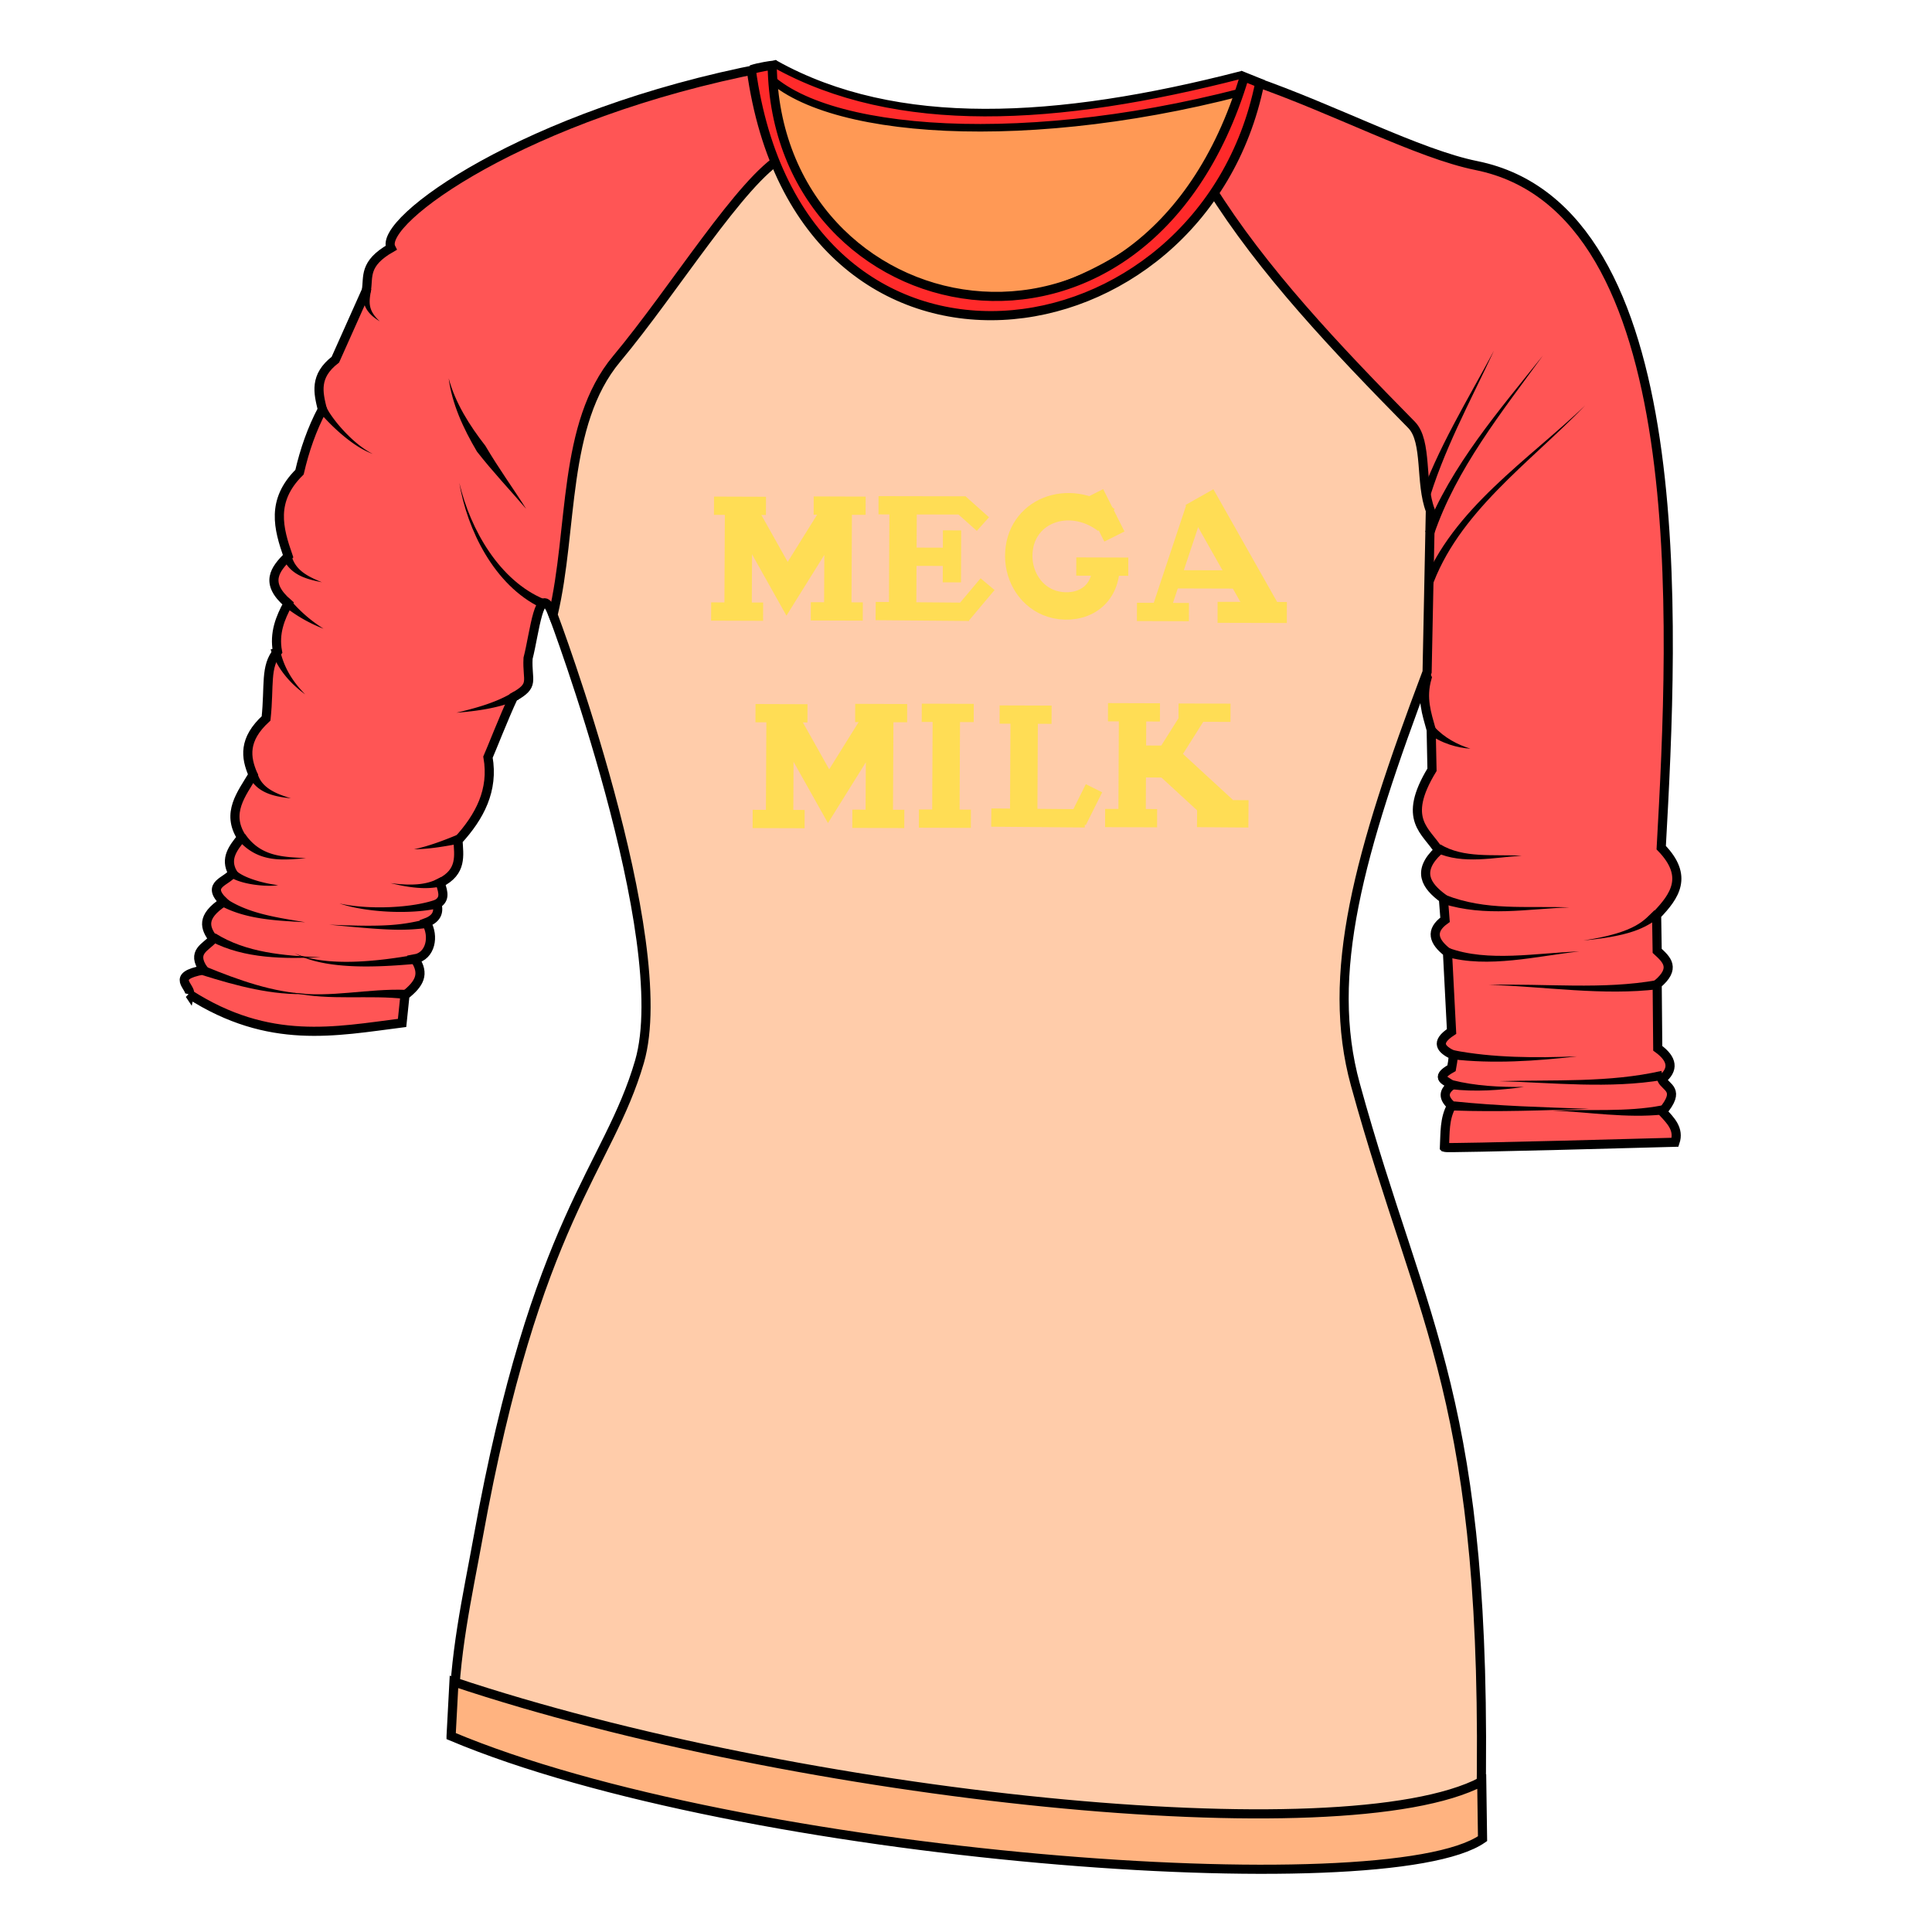 <svg xmlns="http://www.w3.org/2000/svg" cursor="default" viewBox="0 0 256 256">
	<path fill="#f95" fill-rule="evenodd" stroke="#000" d="M101.52 9.649c14.085 7.97 36.806 7.304 64.334 1.831 3.583 16.925-12.603 28.036-34.597 37.439-16.56-9.153-34.407-17.543-29.737-39.27z"/>
	<path fill="#ff2a2a" fill-rule="evenodd" stroke="#000" d="M100.982 9.214l1.741-.714c16.065 8.93 37.326 7.713 61.704 1.439l2.894 1.507c-30.629 8.58-59.162 6.527-66.339-2.232z"/>
	<path fill="#f55" fill-rule="evenodd" stroke="#000" stroke-width="1.21" d="M25.127 131.761c10.55 6.751 19.275 4.908 28.151 3.782.116-1.118.222-2.063.382-3.667 1.923-1.517 2.653-2.82 1.299-4.813 2.122-.371 2.608-3.05 1.527-4.813 1.322-.496 1.721-1.338 1.414-2.444 1.016-.635.927-1.38.42-2.827 2.957-1.45 2.465-3.687 2.368-5.615 2.888-3.158 4.735-6.663 3.972-11.038.402-.89 2.14-5.349 3.362-7.945 2.92-1.605 1.779-2.109 1.948-5.157.873-3.371 1.487-10.184 3.17-6.073l30.718-60.18-2.593-11.991C69.51 15.088 50.011 29.324 51.811 32.848c-3.66 2.096-2.964 3.818-3.267 5.626l-4.106 9.183c-2.844 2.196-2.258 4.393-1.728 6.59-1.386 2.61-2.352 5.402-3.025 8.319-3.816 3.774-2.791 7.453-1.513 11.127-1.718 1.738-3.177 3.53 0 6.266-1.057 1.929-1.859 3.942-1.404 6.374-1.667 1.98-1.051 4.49-1.513 8.86-3.043 2.793-2.715 5.164-1.728 7.454-1.526 2.58-3.604 5.055-1.513 8.319-1.13 1.399-2.246 2.802-1.188 4.7-.739 1.15-3.635 1.5-1.189 3.834-3.073 2.02-2.442 3.498-1.404 4.916-.932 1.11-2.952 1.675-1.242 4.105-4.569.823-1.625 2.185-1.864 3.24zM191.396 152.043c.382.153 30.557-.687 30.557-.687.578-1.73-.576-2.88-1.68-4.049 2.496-2.961.456-3.16-.077-4.278 1.6-1.304 1.466-2.677-.535-4.125l-.076-8.48c2.54-2.135 1.253-3.278 0-4.43l-.076-4.737c2.41-2.517 4.293-5.145.611-8.938 1.651-29.549 4.412-84.551-24.486-90.38-7.731-1.56-18.793-7.469-29.655-11.23l-8.32 19.122 31.44 59.96c-.788 2.719-.048 4.784.54 6.914l.108 5.294c-4.048 6.65-.745 8.07.864 10.695-2.916 2.727-1.69 4.658.648 6.374l.216 2.81c-2.012 1.44-1.527 2.88.324 4.32l.54 10.48c-2.247 1.472-1.37 2.368.216 3.133-.005.576-.11 1.152-.216 1.729-2.458 1.37-.537 1.647 0 2.268-1.292.96-.936 1.844 0 2.701-.965 1.7-.847 3.641-.943 5.534z"/>
	<path fill-rule="evenodd" d="M189.135 66.961c2.044-7.152 5.651-13.698 8.822-20.493-3.493 6.537-7.519 13.007-9.976 20.129zM189.634 78.05c3.465-10.096 13.088-16.72 20.423-24.343-7.426 7.144-17.624 13.72-21.56 23.929zM26.785 129.199c4.61 1.445 9.313 2.712 14.088 2.51-4.73-.201-9.275-1.85-13.677-3.649z"/>
	<path fill-rule="evenodd" d="M53.776 131.16c-5.078-.19-9.967 1.077-14.902.386 4.768 1.07 10.088.254 14.809.82zM27.932 124.725c4.52 2.362 9.836 2.321 14.562 2.122-4.845-.204-9.891-.604-13.96-3.172z"/>
	<path fill-rule="evenodd" d="M54.946 126.517c-4.37.781-11.598 1.722-15.91-.21 4.212 2.333 11.578 1.8 16.07 1.41zM29.044 119.903c3.462 1.96 7.705 2.08 11.397 2.298-3.79-.636-7.726-1.16-10.75-3.32zM56.802 121.715c-3.446.866-5.503 1.14-13.174.81 7.61.731 9.748.873 13.403.378zM30.277 116.052c.823.644 2.197.994 3.4 1.168 1.251.18 2.494.195 3.172.066a17.034 17.034 0 0 1-3.037-.656c-1.19-.376-2.26-.888-2.707-1.46zM57.925 119.139c-1.591.602-3.876.96-6.255 1.06-2.368.1-4.798-.06-6.692-.483 1.845.617 4.282.986 6.692 1.09 2.395.103 4.814-.056 6.615-.512zM58.429 116.234c-1.198.668-2.808 1.311-6.698.782 3.804.925 5.561.723 7.13.349zM31.526 111.264c1.398 1.633 2.977 2.29 4.525 2.516 1.524.224 3.083.04 4.498-.06-1.458-.102-2.951-.123-4.371-.531-1.399-.402-2.65-1.159-3.696-2.668zM32.958 102.798c.545 1.209 1.475 1.898 2.469 2.309.985.407 2.101.57 3.123.673-1.007-.306-2.018-.658-2.84-1.208-.821-.548-1.38-1.242-1.614-2.185zM60.806 111.182l-.175-.58c-1.837.764-3.8 1.51-5.767 1.93 2.033-.022 4.122-.381 6.116-.771l-.174-.58zM35.86 86.058c.893 2.552 2.523 4.448 4.581 5.947-1.815-1.823-2.979-3.863-3.413-6.26zM68.113 91.642c-2.126 1.384-5.051 2.19-7.631 2.794 2.577-.195 5.726-.613 8.207-1.73zM37.902 79.743l-.426.43a19.45 19.45 0 0 0 5.396 3.135 18.875 18.875 0 0 1-4.544-3.995l-.426.43zM37.436 73.828c.505 1.21 1.32 1.94 2.239 2.413.902.464 1.947.703 2.98.91-1.002-.408-1.924-.826-2.652-1.418-.718-.585-1.2-1.3-1.418-2.283zM42.164 54.37c.074.128.223.305.354.457.147.171.336.383.551.615a27.612 27.612 0 0 0 1.662 1.64c1.319 1.193 2.996 2.46 4.663 3.066-1.57-.784-3.095-2.195-4.233-3.492a17.492 17.492 0 0 1-1.38-1.778 6.71 6.71 0 0 1-.389-.647c-.08-.159-.142-.323-.11-.323zM47.996 38.196c-.003 1.03.106 1.87.476 2.588.366.71.961 1.25 1.854 1.795-.79-.72-1.157-1.353-1.286-2.002-.125-.63-.035-1.332.16-2.258z"/>
	<path fill="#fca" fill-rule="evenodd" stroke="#000" stroke-width="1.21" d="M60.103 228.4c44.058 11.38 120.879 22.572 136.125 11.344 1.024-54.321-7.736-63.656-16.637-96.044-4.013-14.6.399-30.504 9.507-54.666l.432-21.39c-1.4-3.628-.355-9.138-2.475-11.33-9.957-10.113-19.77-20.441-26.662-31.51-17.012 17.085-42.241 24.94-56.643-4.048-5.5 3.105-14.422 17.68-22.04 26.793-7.256 8.682-5.726 22.556-8.426 33.923 0 0 16.183 42.942 11.452 59.203-4.146 14.247-13.726 20.625-21.391 63.093-1.378 7.634-3.27 15.816-3.242 24.632z"/>
	<path fill="none" stroke="#fd5" stroke-width="3.63" d="M97.8 80.713l.065-13.058"/>
	<path fill="none" stroke="#fd5" stroke-width="2.42" d="M94.23 81.028l6.887.023M94.607 67.01l6.888.023"/>
	<path fill="none" stroke="#fd5" stroke-width="3.63" d="M98.483 67.67l5.807 10.345 6.752-10.83M111.007 80.69l.065-13.057"/>
	<path fill="none" stroke="#fd5" stroke-width="2.42" d="M107.436 81.006l6.888.022M107.815 66.988l6.887.023"/>
	<path fill="none" stroke="#fd5" stroke-width="3.63" d="M119.601 80.652l.065-13.058"/>
	<path fill="none" stroke="#fd5" stroke-width="2.42" d="M116.03 80.968l12.398.103M116.409 66.95l11.56.022M119.104 73.763l6.888.022M126.152 70.277l-.023 6.887M127.472 81.433l3.386-4.028M127.117 66.653l3.124 2.79M142.613 75.067l6.888.022"/>
	<path fill="none" stroke="#fd5" stroke-width="2.984" d="M144.843 65.48l2.821 5.614"/>
	<path fill="none" stroke="#fd5" stroke-width="3.63" d="M146.61 68.909c-5.02-3.778-11.642-1.174-11.62 4.801.011 2.802 1.69 5.446 4.397 6.292 2.958.926 6.975-.258 7.167-4.81"/>
	<path fill="none" stroke="#fd5" stroke-width="2.42" d="M150.65 81.082l6.888.023"/>
	<path fill="none" stroke="#fd5" stroke-width="2.781" d="M161.335 81.137l9.179.022"/>
	<path fill="none" stroke="#fd5" stroke-width="2.42" d="M155.89 76.761l7.536.022M158.337 67.297l-4.541 13.657"/>
	<path fill="none" stroke="#fd5" stroke-width="4.235" d="M167.512 81.032l-8.577-15.164"/>
	<path fill="none" stroke="#fd5" stroke-width="3.63" d="M103.3 108.199l.065-13.058"/>
	<path fill="none" stroke="#fd5" stroke-width="2.42" d="M99.73 108.514l6.886.022M100.107 94.496l6.888.023"/>
	<path fill="none" stroke="#fd5" stroke-width="3.63" d="M103.983 95.156l5.807 10.344 6.752-10.83M116.507 108.176l.065-13.058"/>
	<path fill="none" stroke="#fd5" stroke-width="2.42" d="M112.936 108.491l6.888.023M113.314 94.474l6.888.022"/>
	<path fill="none" stroke="#fd5" stroke-width="3.63" d="M125.33 108.154l.066-13.058"/>
	<path fill="none" stroke="#fd5" stroke-width="2.42" d="M121.76 108.469l6.887.022M122.138 94.451l6.887.023"/>
	<path fill="none" stroke="#fd5" stroke-width="3.63" d="M135.644 108.383l.065-13.058"/>
	<path fill="none" stroke="#fd5" stroke-width="2.42" d="M132.451 94.68l6.888.023M131.348 108.333l12.397.103M142.79 108.798l2.17-4.352"/>
	<path fill="none" stroke="#fd5" stroke-width="3.63" d="M150.006 108.077l.065-13.058"/>
	<path fill="none" stroke="#fd5" stroke-width="2.42" d="M146.435 108.393l6.887.022M146.813 94.375l6.887.022"/>
	<path fill="none" stroke="#fd5" stroke-linejoin="round" stroke-width="4.235" d="M161.926 107.541l-7.198-6.626-3.605-.019"/>
	<path fill="none" stroke="#fd5" stroke-width="3.025" d="M158.607 94.124l-4.973 7.877"/>
	<path fill="none" stroke="#fd5" stroke-width="2.42" d="M156.16 94.425l6.888.022"/>
	<path fill="none" stroke="#fd5" stroke-width="3.622" d="M158.619 107.791l6.808.051"/>
	<path fill="#ff2a2a" fill-rule="evenodd" stroke="#000" stroke-width="1.21" d="M99.546 9.24c1.02-.357 2.776-.586 2.776-.586.472 35.062 49.325 45.641 62.554 1.527l2.043.825c-7.633 37.638-60.913 45.044-67.373-1.766z"/>
	<path fill="#ffb380" fill-rule="evenodd" stroke="#000" stroke-width="1.21" d="M59.771 230.04l.382-7.18c45.727 15.273 117.88 22.829 136.184 13.21l.108 7.563c-12.725 8.906-98.24 2.6-136.674-13.593z"/>
	<path fill-rule="evenodd" d="M72.127 79.407c-5.88-2.417-9.808-9.176-11.267-15.437 1.041 6.227 4.611 13.556 10.772 16.541zM69.719 67.427c-1.708-2.701-3.696-5.437-5.402-8.353-2.125-2.73-3.982-5.675-4.862-8.933.446 3.387 1.92 6.603 3.744 9.693 2.094 2.685 4.484 5.208 6.52 7.593zM189.991 70.874c2.921-8.67 9.018-16.296 14.448-23.758-5.683 7.13-12.224 14.646-15.586 23.346zM192.576 147.147c5.862.206 12.062-.02 17.995-.222-5.954-.202-12.117-.38-17.91-.985zM220.184 146.48c-4.704.901-9.534.47-14.426.674 4.754.199 9.755 1.037 14.603.522zM220.155 141.9c-6.953 1.583-14.27 1.155-21.502 1.358 7.122.2 14.59 1.04 21.737-.17zM192.202 144.311c3.209.396 6.607.153 9.736-.289-3.19.043-6.506-.132-9.514-.9zM192.333 140.342c5.43.653 11.266.246 16.633-.369-5.434.216-11.196.206-16.444-.826zM191.584 126.757c5.521 1.61 12.282-.103 17.688-.687-5.666.198-12.139 1.457-17.31-.462zM219.609 129.864c-7.22 1.305-14.849.433-22.33.637 7.328.2 15.146 1.478 22.512.56zM219.226 120.618c-.724.658-1.239 1.345-2.517 2.05-1.284.708-3.314 1.411-6.902 1.95 3.598-.337 5.72-.844 7.157-1.402 1.457-.564 2.213-1.187 2.98-1.625zM191.151 119.74c5.697 1.793 11.207.69 16.795.492-5.78-.205-11.027.471-16.393-1.634zM190.273 112.95c3.557 1.66 7.841.633 11.36.439-3.8-.21-7.693.368-10.794-1.51zM189.64 96.735l-.409.447c1.752 1.327 3.924 1.928 5.603 2.017-1.639-.492-3.5-1.46-4.787-2.91l-.408.446z"/>
</svg>
